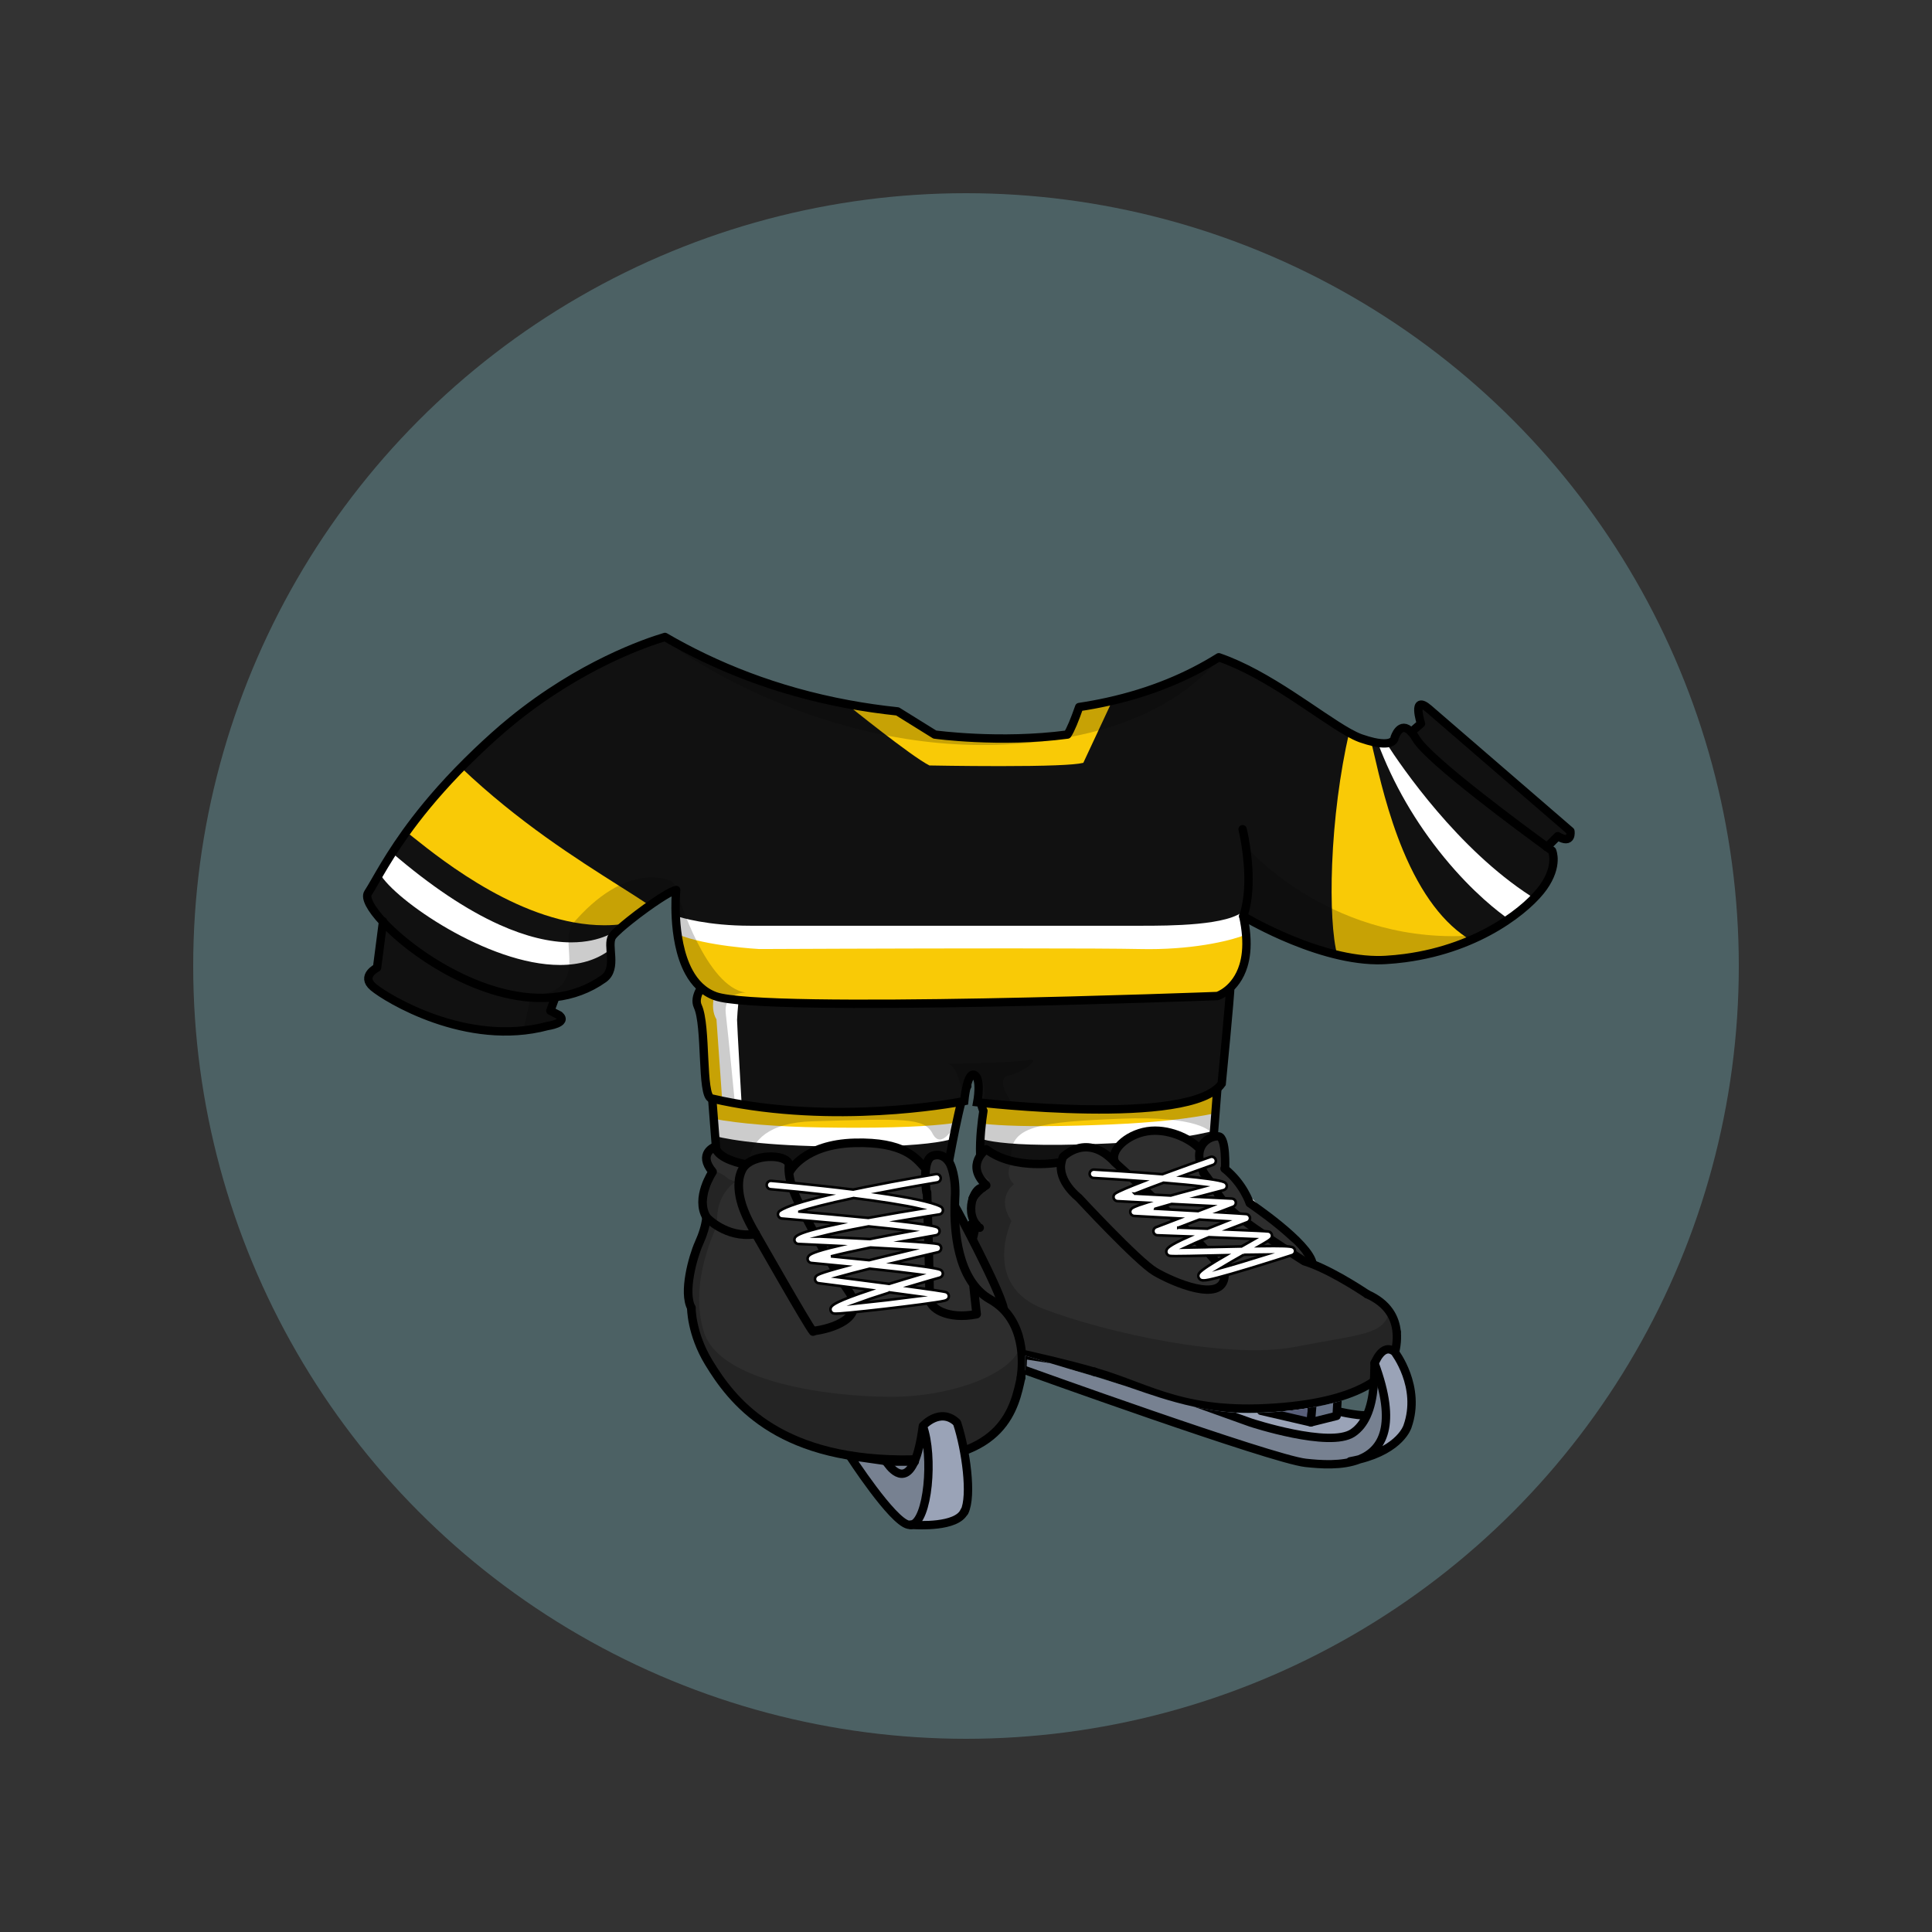 <?xml version="1.0" encoding="UTF-8"?>
<svg id="CLOTHING" xmlns="http://www.w3.org/2000/svg" xmlns:xlink="http://www.w3.org/1999/xlink" viewBox="0 0 3000 3000">
  <rect x="0" y="0" width="3000" height="3000" fill="#333333" stroke="none"/>
  <defs>
    <clipPath id="clippath">
      <path d="m784.67,1599.6c-29.47,0-76.54-5.04-133.38-29.08-35.19-14.88-61.44-31.73-70.5-39.43-5-4.25-7.29-8.51-6.79-12.66.98-8.21,12.28-13.97,12.39-14.03l.95-.48,9.47-73.17-.64-.69c-18.08-19.46-27.11-36.09-23-42.35,3.48-5.31,7.34-11.99,12.22-20.46,12.25-21.24,30.77-53.34,61.11-92.87,12.28-15.98,25.62-32.06,39.68-47.81,17.13-19.18,35.89-38.54,55.78-57.54,8.83-8.43,17.91-16.83,26.99-24.96,8.87-7.96,18-15.76,27.14-23.2,105.61-86.03,206.46-120.72,236.2-129.64,86.75,50.37,182.58,85.49,284.85,104.4.63.12,3.38.61,3.38.61h2.51c20.64,3.88,56.91,10.36,70.1,10.42l57.66,35.85.41.06c.49.07,49.82,7.43,110.31,7.43,35.55,0,67.97-2.5,96.33-7.43l1.07-.19,18.24-42.71c7.89-1.28,53.52-8.72,60.7-11.11.86-.29,1.63-.83,2.29-1.62,55.97-14.26,107.32-35.84,152.65-64.14,51.75,17.91,104.77,53.66,147.43,82.42,20.47,13.8,38.15,25.72,53.08,34.05,6.78,3.79,12.5,6.55,17.48,8.45.7.27,1.38.51,2.06.75,6.98,2.42,13.45,4.31,19.21,5.62,6.57,1.49,12.35,2.24,17.18,2.24,1.04,0,2.06-.04,3.02-.1,13.54-.97,15.06-8.48,15.23-10.27,1.29-4.04,5.82-13.8,12.37-13.8,3.04,0,6.43,1.99,10.06,5.91l1.36,1.47,1.6-1.48,15.95-13.82-.41-1.26c-2.61-8.11-5.73-22.39-2.96-26.19.37-.5.79-.71,1.45-.71,1.23,0,4.21.78,10.3,6.03,27.88,24.03,207.78,179.45,219.42,189.5.21,2,.2,5.92-1.54,7.98-.83.98-2.02,1.46-3.63,1.46h0c-2.85,0-6.75-1.46-11.6-4.33l-1.34-.79-19.51,19.51,1.89,1.38c3.9,2.84,6.51,4.73,7.52,5.46,1.21,3.26,7.62,24.2-13.53,54.17-5.17,7.33-25.56,33.34-70.72,60.38-42.06,25.18-91.42,42.1-142.76,48.91-9.79,1.3-19.88,2.27-30.01,2.87-3.69.21-7.49.32-11.3.32-.86,0-1.73,0-2.6-.02-22.38-.29-47.51-4.25-74.68-11.77-22.35-6.19-46.01-14.74-70.32-25.41-35.79-15.71-60.7-30.69-60.95-30.84l-4-2.41,1.01,4.56c2.25,10.18,3.76,20.01,4.48,29.23,1.38,17.38,0,33.03-4.09,46.51-10.53,34.75-36.08,44.85-38.81,45.83-11.35.43-321.14,12.08-546.6,12.08-132.26,0-210.28-3.92-231.9-11.67-16.7-5.98-30.22-18.31-40.2-36.64-6.35-11.69-11.31-25.89-14.75-42.2-2.6-12.34-4.32-25.87-5.14-40.21l-.02-.28c-1.24-22.11.07-39.39.35-42.62.05-.56.08-.85.08-.86l.26-2.56-2.55.39c-.81.12-1.76.37-2.88.75-6.56,2.28-17.27,8.88-25.1,14.01-6.16,4.02-12.87,8.66-19.95,13.77-8.77,6.33-17.54,12.99-25.37,19.27l-2.09,1.68h0c-4.95,4-9.38,7.73-13.17,11.1-6.33,5.63-10.43,9.86-12.2,12.58-3.89,5.98-3.2,15.32-2.46,25.21,1.07,14.32,2.28,30.56-10.12,39.57-21.75,15.48-46.7,24.99-74.14,28.26l-1.22.15-8.88,24.08,15.28,7.81c1.46,1.28,3,3.08,2.55,4.64-1.14,3.92-12.46,7.23-20.13,8.32l-.12.02-.12.03c-20.58,5.51-42.41,8.31-64.88,8.31h0Z" style="fill: none;"/>
    </clipPath>
    <clipPath id="clippath-1">
      <path d="m1592,2105.11s118.05,35.27,152.52,46.13c34.48,10.87,115.85,44.97,202.16,42.92,86.31-2.05,146.25-20.46,158.31-27.05s4-104,4-104l113,2,5,167-95,63-240-2-300-154v-34h.01Z" style="fill: none;"/>
    </clipPath>
  </defs>
  <g id="Ice-Hockey-Black-and-Gold">
    <circle cx="1500" cy="1500" r="1200" style="fill: #4c6164;"/>
    <g>
      <path d="m1100,1630.11l16.48,211.53s103.52,31.47,241.52,22.47,113.11-47.31,113.11-47.31c0,0,21.36-122.98,30.62-129.84s-188.74-74.85-401.74-56.85h.01Z" style="fill: #f9ca06;"/>
      <path d="m1527,1725.11s-19-40,24-54,230.54-52.72,343.77-38.36l-15.27,196.86s-139.66,38.42-335,14c-32-4-22-90-17.5-118.5Z" style="fill: #f9ca06;"/>
    </g>
    <g>
      <g>
        <path d="m1297.09,1835.35c-43.02,0-124.16-2.51-184.17-19.32l-.65-.18-2.15-25.48,1.35.32c31.44,7.38,88.32,16.17,180.74,16.17,7.25,0,14.71-.06,22.17-.16,88.69-1.3,135.96-10.62,160-18.21l1.62-.51-.32,1.56c-1.78,8.77-3.2,16.06-4.08,20.62l-.09.48-.48.2c-25.61,10.77-74.77,23.77-163.52,24.48-3.53.03-7,.04-10.43.04h.01Z" style="fill: #111;"/>
        <path d="m1886.43,1781.8c-30.6,8.19-86.08,18.44-176.61,20.83-7.1.19-14.41.32-21.72.41-86.9.99-133.45-7.11-157.2-14.07l-4.02-.93c.29,8.7,1.13,17.66,2.82,26.09,26.09,9.86,80.81,18.89,165.87,17.35,3.46-.06,6.86-.14,10.22-.23,42.14-1.11,121.54-5.71,179.88-24.07l.64-.2,1.43-25.53-1.31.35h0Z" style="fill: #111;"/>
      </g>
      <g>
        <path d="m1292.21,1808.7c-92.63,0-149.69-8.83-181.24-16.23l-.7-.16-2.59-30.73,1.37.35c30.25,7.63,91.89,16.72,213.72,16.72,11.09,0,22.63-.08,34.3-.23,72.75-1.31,106.43-7.14,121.88-11.81l1.62-.49-.33,1.55c-1.51,7.01-3.04,14.37-4.56,21.86l-.11.53-.55.17c-35.17,11.1-89.2,17.26-160.62,18.31-7.47.11-14.95.16-22.21.16h.02Z" style="fill: #111;"/>
        <path d="m1888.03,1752.99c-29.43,8.41-89.56,19.09-208.89,22.23-10.86.29-22.17.51-33.61.65-69.46.56-102.7-4.14-118.46-8.33-.35,7.4-.46,15.62-.04,23.99,35.33,9.38,93.97,14.12,161.09,13.36,7.32-.08,14.64-.22,21.75-.41,90.73-2.39,146.38-12.68,177.09-20.9l.68-.18,1.73-30.79-1.33.38h-.01Z" style="fill: #111;"/>
      </g>
      <g>
        <path d="m1322.78,1780.5c-122.05,0-183.88-9.13-214.25-16.79l-.68-.17-2.25-26.68,1.3.24c42.79,7.92,99.63,12.5,168.94,13.61,17.99.29,35.38.43,51.68.43,89.59,0,134.7-4.24,156.76-7.79l1.46-.24-.31,1.34c-1.65,7.07-3.4,14.88-5.19,23.21l-.11.53-.56.17c-15.57,4.7-49.46,10.59-122.46,11.9-11.69.15-23.24.23-34.34.23h0Z" style="fill: #fff;"/>
        <path d="m1889.49,1728.12c-41.71,9.02-97.26,15.06-165.11,17.96-17.62.75-34.64,1.34-50.61,1.77-77.08,2.03-120.62-.1-144.79-2.67-.7,5.67-1.59,14.29-2,24.26,16.08,4.19,49.54,8.83,118.56,8.28,11.45-.15,22.77-.37,33.64-.65,119.55-3.15,179.86-13.87,209.41-22.31l.66-.19,1.5-26.73-1.26.27h0Z" style="fill: #fff;"/>
      </g>
    </g>
    <g>
      <path d="m1100,1630.11l16.48,211.53s103.52,31.47,241.52,22.47,113.11-47.31,113.11-47.31c0,0,21.36-122.98,30.62-129.84s-188.74-74.85-401.74-56.85h.01Z" style="fill: none; stroke: #000; stroke-miterlimit: 10; stroke-width: 13px;"/>
      <path d="m1527,1725.11s-19-40,24-54,230.54-52.72,343.77-38.36l-15.27,196.86s-139.66,38.42-335,14c-32-4-22-90-17.5-118.5Z" style="fill: none; stroke: #000; stroke-miterlimit: 10; stroke-width: 13px;"/>
    </g>
    <path d="m1084.98,1530.54s289.69-29.65,465.88-29.65,363.39,30.49,363.39,30.49l-13.55,151.62s-11.86,61.84-313.41,37.27c-43.2-2.54-74.54-5.93-74.54-5.93,0,0,9.32-38.96-1.69-40.66-6.9-1.06-11.86,37.27-11.86,37.27,0,0-124.52,29.65-283.76,13.55-93.18-11.01-105.88-13.55-105.88-13.55,0,0-16.09-2.54-16.94-23.72s-4.24-82.16-5.93-98.26-12.71-28.8-8.47-38.96,6.78-19.48,6.78-19.48h-.02Z" style="fill: #111;"/>
    <g>
      <path d="m1113.5,1582.61l8.99,126.93c-5.99-1.23-11.99-2.54-17.99-3.93-15.71-3.64-7-113-21-143-6.97-14.95,9-34,9-34,0,0,8.26-.84,22.76-2.24l.23,2.25c-.31.71-14.85,33.22-1.99,53.99Z" style="fill: #f9ca06;"/>
      <path d="m1160,1717.67c-9.54-1.6-29.02-5.36-37.71-7.15l-.74-.15-9.03-127.44c-12.2-20.06.06-50.12,1.95-54.46l-.31-2.99,1-.1c4.09-.4,10.86-.42,18.02-.45,5.08-.02,10.33-.03,15.27-.18l1.14-.03-.11,1.13c-.2,2.04-4.98,50.06-4.98,57.76s6.93,127.73,7,128.94v.11l-.19,1.19c3.03.5,6.05.98,9.07,1.45l1,.15-.39,2.38-.99-.17h0Z" style="fill: #fff;"/>
    </g>
    <path d="m1115.26,1526.37c-14.5,1.4-22.76,2.24-22.76,2.24,0,0-15.97,19.05-9,34,14,30,5.29,139.36,21,143,6,1.39,12,2.7,17.99,3.93,9.24,1.9,18.47,3.6,27.67,5.14,178.31,29.78,347.06-4.87,347.06-4.87,0,0,4.34-46.12,15.81-40.66,11.47,5.46,4.47,42.46,4.47,42.46,0,0,332,39,379.53-28.91,0,0,13.64-139.1,13.55-153.6-.08-14.49-183.08-30.49-323.08-33.49-105.62-2.26-333.62,17.67-439.23,27.6-13.01,1.22-24.17,2.29-33.01,3.16h0Z" style="fill: none; stroke: #000; stroke-miterlimit: 10; stroke-width: 13px;"/>
    <path d="m2438.5,1290.61s-191-165-220-190c-26.9-23.19-12,23-12,23l-15,13-.13.12c-17.41-18.81-25.87,8.88-25.87,8.88,0,0,0,7.69-13.39,8.65-4.7.34-11.04-.15-19.61-2.09-5.4-1.23-11.69-3.03-19-5.56-.66-.23-1.33-.47-2.01-.73-5.11-1.95-10.88-4.79-17.22-8.33-46.92-26.19-125.24-90.75-201.73-116.93-43.06,27-93.79,49.42-153.57,64.58-.49.74-1.07,1.26-1.75,1.49-7.62,2.54-61.47,11.21-61.47,11.21l-18.25,42.72c-95.81,16.66-206,0-206,0l-57.8-35.94c-12.45.14-48.7-6.32-70.49-10.43h-2.52c-1.06-.18-2.13-.37-3.19-.56-113.48-20.98-207.9-59.75-284.96-104.6-29.25,8.69-130.95,43.27-237.72,130.25-9.05,7.37-18.13,15.12-27.21,23.26-9.48,8.49-18.48,16.83-27.04,25-21.23,20.28-39.72,39.54-55.89,57.65-15.19,17.02-28.33,33.03-39.77,47.92-42.01,54.74-60.91,94.39-73.42,113.45-4.9,7.47,4.31,24.47,23.21,44.81l-9.21,71.19s-26,13-6,30,145.13,94.22,270.57,60.61c0,0,32.43-4.61,18.43-16.61l-13.92-7.11,7.84-21.26c26.32-3.14,51.79-12.06,75.08-28.63,22-16,4.17-51.61,13.08-65.31,1.74-2.68,6-6.97,11.85-12.17,4.32-3.84,9.51-8.18,15.18-12.71.03.01.05.02.08.04l-.07-.05c7.83-6.28,16.59-12.93,25.29-19.21,6.82-4.93,13.61-9.63,19.87-13.72,10.35-6.78,19.28-11.92,24.65-13.79.97-.33,1.82-.56,2.54-.67,0,0-.03.3-.08.89-.34,3.99-1.58,21.06-.35,42.91-.05.01-.06.02,0,.02.7,12.54,2.22,26.65,5.19,40.77,3.13,14.86,7.87,29.71,14.95,42.74,9.23,16.96,22.44,30.82,41.28,37.57,74.54,26.69,779.54-.31,779.54-.31,0,0,28.81-9.15,40.35-47.24,3.77-12.43,5.7-27.95,4.17-47.25-.7-8.99-2.15-18.81-4.52-29.51,0,0,24.84,15.01,61.18,30.96,20.63,9.06,44.98,18.42,70.59,25.51,24.61,6.81,50.4,11.52,75.19,11.84,4.72.06,9.41-.04,14.04-.31,10.35-.61,20.4-1.58,30.15-2.88,118.43-15.71,192.68-78.71,214.85-110.12,24-34,13.54-56.61,13.54-56.61,0,0-2.88-2.08-7.98-5.79l16.76-16.76c23.31,13.83,19.68-7.84,19.68-7.84h.01Z" style="fill: #111;"/>
    <g>
      <path d="m2438.5,1290.61s3.63,21.67-19.68,7.84l-16.76,16.76c-36.06-26.26-182.91-134.35-202.83-167.62-2.79-4.67-5.41-8.22-7.86-10.86l.13-.12,15-13s-14.9-46.19,12-23c29,25,220,190,220,190h0Z" style="fill: #111;"/>
      <path d="m868.5,1576.61c14,12-18.43,16.61-18.43,16.61-125.44,33.61-250.57-43.61-270.57-60.61s6-30,6-30l9.21-71.19c49.4,53.16,165,129.06,267.71,116.82l-7.84,21.26,13.92,7.11h0Z" style="fill: #111;"/>
    </g>
    <g>
      <g>
        <path d="m996.3,1416.39c-31.38-5.59-91.16-27.85-197.76-102.12-59.63-41.55-108.08-81.48-114.45-86.76l-.82.82-1.46-1.37.73-.82c.46-.52.92-1.05,1.4-1.57,9.81-10.98,20.11-21.98,30.6-32.68l.69-.7.71.68c88.87,84.53,179.53,141.9,245.72,183.79,18.07,11.44,33.68,21.32,47.12,30.38l1.18.8-13.25,9.63-.42-.08h.01Z" style="fill: #f9ca06;"/>
        <path d="m2139.72,1491.94c-.76,0-1.52,0-2.28-.02-18.3-.23-38.54-2.91-60.13-7.97l-.58-.14-.16-.58c-7.45-27.37-10.46-80.21-8.04-141.34,2.74-69.36,12.1-141.9,26.37-204.27l.29-1.25,1.14.58c3.88,1.96,7.74,3.76,11.46,5.33l.68.29-.07.73c-8.86,88.85-13.06,275.72,34.43,347.05l1.02,1.53-1.84.03c-.75,0-1.51.02-2.27.02h-.02Z" style="fill: #f9ca06;"/>
      </g>
      <g>
        <path d="m981.36,1427.45c-39.46-2.25-95.27-19.62-153.11-47.67-45.74-22.18-112.99-60.84-173.66-119.1l-.66-.63.57-.71c8.56-10.68,17.75-21.57,27.31-32.37l2.16-2.16.7.59c.51.42,51.4,42.92,115.02,87.25,58.67,40.88,140.46,91.72,196.95,101.78l2.31.41-1.89,1.38c-5.26,3.84-10.53,7.69-15.06,11.04l-.29.21-.36-.02h0Z" style="fill: #f9ca06;"/>
        <path d="m2141.15,1491.47c-47.8-71.79-43.63-259.26-34.75-348.35l.13-1.35,1.25.53c3.87,1.64,7.72,3.11,11.45,4.36l.63.21.05.66c6.55,89.58,21.34,167.1,43.98,230.41,22.94,64.15,46.78,92.9,55.97,102.28l1.25,1.27-1.73.4c-12.25,2.84-24.9,5.13-37.58,6.82-9.86,1.31-20.03,2.29-30.22,2.89-3.1.18-6.32.28-9.57.31h-.54l-.3-.45h-.02Z" style="fill: #f9ca06;"/>
      </g>
      <g>
        <path d="m938.39,1438.75c-126.21,0-251.01-99.55-298-137.03-4.11-3.28-7.66-6.11-10.53-8.33l-.76-.59.56-.78c4.86-6.75,9.59-13.12,14.46-19.46,3.42-4.44,6.91-8.88,10.38-13.22l.68-.85.79.76c78.62,75.5,225.41,160.51,325.49,166.21l2.77.16-2.23,1.65c-6.77,5-10.71,7.99-12.05,9.16l-.23.2-.3.04c-10.07,1.39-20.52,2.1-31.05,2.1l.02-.02Z" style="fill: #f9ca06;"/>
        <path d="m2218.42,1481.63c-9.28-9.48-33.35-38.48-56.42-103.01-22.7-63.48-37.53-141.18-44.09-230.94l-.11-1.5,1.42.48c3.72,1.25,7.41,2.31,10.95,3.15l.59.14.15.59c1.29,5.25,2.7,11.38,4.34,18.48,8.18,35.41,21.86,94.68,45.26,150.86,28.12,67.51,63.37,114.13,104.76,138.56l1.69,1-1.8.78c-20.95,9.13-43.09,16.42-65.81,21.69l-.55.13-.39-.4h.01Z" style="fill: #f9ca06;"/>
      </g>
      <g>
        <path d="m886.85,1465.33c-33.67,0-71.36-9.26-112.01-27.52-51.47-23.12-107.7-60.76-167.12-111.86l-.66-.57.47-.73c7.14-11.15,14.38-21.82,22.14-32.63l.6-.84.82.63c2.88,2.22,6.43,5.06,10.55,8.34,46.84,37.36,171.25,136.6,296.76,136.6,10.44,0,20.8-.7,30.78-2.08l3.32-.46-2.53,2.21c-2.86,2.5-5.09,4.59-6.81,6.4-.09.09-.17.16-.25.23l-.21.18c-2.63,2.26-27.06,22.1-75.85,22.1h0Z" style="fill: #111;"/>
        <path d="m2284.27,1460.16c-41.78-24.66-77.31-71.6-105.59-139.52-23.46-56.33-37.17-115.7-45.36-151.18-1.64-7.09-3.05-13.22-4.33-18.45l-.39-1.59,1.59.38c3.58.85,7.02,1.49,10.22,1.91l.6.08.21.56c23.84,63.87,58.42,123.68,102.76,177.76,45.29,55.24,85.17,85.34,100.22,95.71l1.19.82-1.19.82c-18.03,12.51-37.89,23.53-59.01,32.74l-.47.2-.44-.26v.02Z" style="fill: #111;"/>
      </g>
      <g>
        <path d="m869.47,1500.41c-112.54.01-259.06-102.58-281.38-142.85l-.28-.5.29-.49c4.33-7.45,11.06-18.86,19.42-31.93l.62-.97.87.75c59.27,50.97,115.33,88.5,166.63,111.55,40.4,18.15,77.81,27.35,111.2,27.35,48.06,0,71.97-19.4,74.54-21.62l1.32,1.5c-5.83,5.21-9.73,9.23-11.29,11.63-3.33,5.12-2.66,14.2-2.07,22.21l.09,1.19-3.09-.32c-20.46,14.92-46.32,22.48-76.87,22.48v.02Z" style="fill: #fff;"/>
        <path d="m2343.05,1427.48c-15.12-10.42-55.18-40.65-100.63-96.09-44.48-54.26-79.17-114.26-103.09-178.33l-.58-1.56,1.65.22c3.55.47,7,.71,10.28.71.97,0,1.89-.02,2.76-.06l.57-.02.31.48c23.95,37.21,110.91,164.31,224.38,237.39l.56.36-1.73,9.93-.24.23c-9.67,9.21-20.8,18.21-33.1,26.75l-.57.39-.57-.39h0Z" style="fill: #fff;"/>
      </g>
      <g>
        <path d="m841.7,1548.88c-14.2,0-30.3-.91-47.85-2.7h-.08l-.08-.03c-110.21-29.96-169.43-78.7-199.71-114.31-19.31-22.72-26-39.36-26.07-39.52l-.18-.45,21.26-36.83.86,1.55c22.15,39.97,167.74,141.81,279.63,141.81,30.27,0,55.84-7.51,76-22.33l.31-.23,3.37.35.16.7c8.22,35.61-6.39,42.56-19.27,48.69-1.1.52-2.18,1.04-3.24,1.57-1.74.87-3.56,2.04-5.67,3.38-10.72,6.86-28.66,18.33-79.45,18.33v.02Z" style="fill: #111;"/>
        <path d="m2377.06,1391.54c-113.53-73.36-200.46-200.39-224.42-237.63l-1.54-2.39,2.7.9s2,.66,4.2.66c3.05,0,4.87-1.16,5.55-3.54,1.41-4.92,7.56-18.99,17.07-18.99,4.42,0,8.82,3.11,13.08,9.23,14.6,20.98,82.4,83.53,106.62,100,23.4,15.91,109.84,81.66,110.71,82.32l.22.17.1.26c.49,1.22,11.52,30.49-34.04,78.16l-2.27,2.38,2.01-11.54h0Z" style="fill: #111;"/>
      </g>
    </g>
    <g>
      <path d="m1228.42,1367.21c-106.45,0-164.49-14.74-175.04-17.7l-.85-.24.14-.88c1.78-11.51,3.91-23.01,6.32-34.19l.15-.7.71-.08c.84-.1,1.29-.16,1.29-.16l.16-.02.16.03c46.79,8.91,105.39,9.01,105.97,9.01h582.78c150.97,0,179.72-26.54,180-26.81l.54-.53,1.57.9.09.44c1.56,7.79,3.76,20.14,5.33,34.74l.05.51-1.7,1.53c-27.11,28.93-117.92,32.06-155.7,32.06-8.87,0-14.36-.18-14.41-.18-4.16.02-421.45,2.26-537.57,2.26h0Z" style="fill: #111;"/>
      <path d="m1203.63,1407.87c-.63.07-6.03.61-15.74.61-23.7,0-73.11-3.31-137.98-25.43-.04,0-.36.08-.36.08l-1.33.27.14-1.35c1.14-11.27,2.59-22.6,4.31-33.65l.17-1.11,1.08.3c10.51,2.94,68.31,17.62,174.5,17.62,116.11,0,533.39-2.24,537.59-2.26.09,0,5.56.18,14.38.18,16.68,0,49.33-.66,80.63-5.05,37.35-5.24,62.14-14.14,73.67-26.43l2.84-2.56.21,1.95c1.55,14.45,2.18,28.22,1.88,40.93v.45l-.36.29c-6.8,5.68-35.65,24.5-121.25,28.38" style="fill: #111;"/>
      <path d="m1165.17,1439.49c-66.59,0-108.37-12.73-116.07-15.28l-.65-.22-.03-.68c-1.03-21.25.22-37.45.48-40.49l.19-2.07,1.21.32c64.72,22.11,113.99,25.41,137.59,25.41,10.01,0,15.52-.6,15.57-.6h.11c5.15-.03,516.13-2.32,614.36-6.78,84.97-3.86,113.38-22.34,120.06-27.92l1.74-1.45-.1,2.26-.02.69c-.38,14.1-1.93,26.93-4.6,38.11-.24,1.01-.49,2-.76,3l-.07.26-.19.19-.11.12c-22.85,25.13-119.72,25.13-161.09,25.13h-607.62,0Z" style="fill: #111;"/>
      <path d="m1784.17,1475.78c-4.5,0-9.09-.05-13.65-.15-31.3-.67-98.79-1-200.6-1-173.35,0-389.03.99-391.19,1-.88-.04-83.12-4.44-127.01-22.96l-.52-.22-.08-.56c-1.22-8.39-2.09-17.13-2.58-26-.05-.84-.09-1.67-.13-2.48l-.07-1.56,1.38.46c7.65,2.53,49.16,15.18,115.45,15.18h607.62c41.1,0,137.35,0,159.64-24.51l.14-.15,2.62-2.62-.95,3.59c-.82,3.1-1.73,6.09-2.71,8.89,2.25,10.22,3.76,20.1,4.48,29.37l.06.72-.66.28c-18.52,7.86-73.96,22.74-151.25,22.74v-.02Z" style="fill: #fff;"/>
      <path d="m1208.09,1509.52c-32.78,0-112.73-1.73-146.99-17.74l-.38-.18-.14-.39c-2.7-7.54-5-15.74-6.83-24.39-1-4.75-1.89-9.77-2.63-14.92l-.25-1.75,1.63.69c43.57,18.38,125.46,22.76,126.28,22.8,2.1-.01,217.8-1,391.14-1,101.82,0,169.32.34,200.64,1,4.54.1,9.11.15,13.6.15,76.94,0,132.06-14.77,150.46-22.58l1.28-.54.11,1.38c.89,11.21.65,21.84-.73,31.59l-.1.73-1.52.24c-9.65,10.35-30.86,17.68-63.05,21.8-24.07,3.08-45.65,3.11-45.87,3.11h-616.66,0Z" style="fill: #f9ca06;"/>
      <path d="m1435.99,1558.97c-129.34,0-255.61-2.27-300.25-5.41-33.65-2.36-52.31-19.22-62.03-32.96-10.53-14.87-13.07-28.97-13.17-29.56l-.33-1.89,1.74.81c11.29,5.28,48.14,17.56,146.15,17.56h616.66c.85,0,85.65-.28,107.68-24.52l.24-.26,2.73-.43-.1,1.27c-3.44,43.46-40.03,63.16-56.2,65.47-16.38,2.33-172.52,6.81-315.24,9.04-37.1.58-81.32.89-127.88.89h0Z" style="fill: #f9ca06;"/>
    </g>
    <g>
      <path d="m1543.82,1161.47c-59.9,0-98.59-5.13-98.97-5.19l-.12-.02-.11-.04c-10.91-4.24-49.63-35.09-71.74-53.11l-2.7-2.2,3.46.43c6.77.85,13.56,1.63,20.17,2.33l.23.02,57.81,35.95c3.41.46,47.42,6.18,105.58,6.18,35.23,0,68.7-2.07,99.5-6.16,4.29-6.34,10.31-20.5,17.88-42.12l.2-.57.6-.09c4.23-.64,8.64-1.36,13.89-2.26l1.8-.31-25.38,60.2-.58.07c-40,4.56-80.88,6.88-121.5,6.88h-.02Z" style="fill: #f9ca06;"/>
      <path d="m1551.7,1176.36c-56.96,0-107.96-3.09-108.47-3.12l-.25-.02-.21-.13c-43.69-27.07-76.95-57.48-92.88-73.2l-2.18-2.15,3.03.45c8.37,1.25,15.87,2.28,22.91,3.17l.28.04.22.18c21.95,17.88,60.29,48.44,71.09,52.75,2.41.31,40.47,5.15,98.59,5.15,40.36,0,80.96-2.29,120.7-6.8l24.43-57.94.54-.09c5.35-.92,10.78-1.92,16.12-2.97l1.68-.33-.54,1.62c-12.96,39.25-34.54,75.2-34.75,75.55l-.23.39-.45.08c-27.52,4.89-67.77,7.37-119.62,7.37h-.01Z" style="fill: #f9ca06;"/>
      <path d="m1550.5,1189.61c-54.88,0-106.5-.99-107.02-1h-.23l-.2-.11c-27.78-13.89-125.3-92.66-126.28-93.46l-.46-.38.4-2.16.98.18c10.42,1.93,21.54,3.77,33.04,5.49l.32.05.23.23c15.85,15.63,48.9,45.85,92.32,72.79,3.95.24,53.26,3.11,108.1,3.11,51.46,0,91.43-2.44,118.82-7.26,2.37-3.99,22.17-37.92,34.33-74.76l.18-.55.57-.11c4.84-.95,9.5-1.92,13.87-2.88l.37-.08,5.62,3.12-43.27,92.65-.46.12c-13.35,3.34-57.51,5.03-131.24,5.03v-.02Z" style="fill: #f9ca06;"/>
    </g>
    <g style="clip-path: url(#clippath);">
      <g>
        <g>
          <path d="m962.34,1153.32l-.4,13.38-57.08,50.39-15.72.85-29.19-23.88.4-13.22,57.23-50.56,15.57-.85,29.19,23.88h0Zm-24.51,6.44l-11.23-9.19-42.06,37.13,11.23,9.19,42.06-37.13Z" style="fill: rgba(255, 255, 255, 0);"/>
          <path d="m888.7,1191.09l4.14,3.39-15.58,13.75-24.9-20.37,15.58-13.75,4.14,3.39,42.06-37.13-4.14-3.39,15.58-13.75,20.75,16.98-57.62,50.88h-.01Z" style="fill: rgba(255, 255, 255, 0);"/>
          <path d="m902.11,1143.93l15.39-13.58,15.72-.85,29.19,23.88-.4,13.26-28.43,25.1-15.56.83-17.65-14.43-4.81-.2-11.05,9.75,11.26,9.21,7.87-6.95,16.59,13.57-23.45,20.7-44.44-36.35,36.42-32.15,15.56-.83,17.65,14.43,4.8.2,8.87-7.83-.39-4.04-6.13-5.01-4.74-.16-5.69,5.02-16.59-13.57h.01Z" style="fill: rgba(255, 255, 255, 0);"/>
          <path d="m937.38,1188.38l-7.78.42-.19,6.62-24.63,21.74-15.57.84-29.19-23.88.4-13.38,15.39-13.58,16.59,13.57-5.69,5.02.37,4.02,6.13,5.01,4.76.18,8.86-7.83-.42-4.07-8.64-7.07,15.58-13.75,8.64,7.07,4.8.21,8.87-7.83-.39-4.04-6.13-5.01-4.74-.16-5.69,5.02-16.59-13.57,15.39-13.58,15.72-.85,29.19,23.88-.4,13.26-24.63,21.74h0Z" style="fill: rgba(255, 255, 255, 0);"/>
          <path d="m917.82,1205.64l-4.14-3.39-5.45,4.81,4.14,3.39-15.58,13.75-24.91-20.37,15.58-13.75,4.14,3.39,5.45-4.81-23.67-19.36,15.58-13.75,49.56-21.71,27.34,22.36-36.6,32.31,4.14,3.39-15.58,13.75h0Zm-5.19-30.73l16.42-14.5-22.09,9.86,5.67,4.63h0Z" style="fill: rgba(255, 255, 255, 0);"/>
          <path d="m892.4,1180.73l-5.69,5.02.37,4.02,6.13,5.01,4.76.18,8.86-7.83-.42-4.07-25.23-20.64,44.39-39.19,44.44,36.35-23.45,20.7-16.59-13.57,7.87-6.95-11.26-9.21-13.24,11.69,20.26,16.57-.38,13.24-28.43,25.1-15.57.84-29.19-23.88.4-13.38,15.39-13.58,16.59,13.57h-.01Z" style="fill: rgba(255, 255, 255, 0);"/>
          <path d="m946.55,1180.28l-16.59-13.57,5.69-5.02-.37-4.02-6.13-5.01-4.76-.18-11.05,9.76,20.19,16.51-.4,13.38-28.27,24.96-15.72.85-29.19-23.88.4-13.26,57.23-50.52,15.57-.85,29.19,23.88-.4,13.38-15.39,13.58h0Zm-48.78-4.29l-11.06,9.76.39,4.04,6.13,5.01,4.74.16,8.87-7.83-.37-4.02-8.7-7.12h0Z" style="fill: rgba(255, 255, 255, 0);"/>
          <path d="m954.43,1173.33l-57.43,24.55,5.16,4.22-15.57,13.75-29.05-23.76,15.57-13.75,7.27,5.94,57.45-24.54-11.23-9.19-7.87,6.95-16.59-13.57,23.45-20.7,44.44,36.35-15.58,13.75h-.02Z" style="fill: rgba(255, 255, 255, 0);"/>
          <path d="m962.01,1166.63l-24.63,21.75-7.78.42-.19,6.62-24.56,21.68-15.65.91-29.19-23.88.4-13.38,24.56-21.68,7.78-.41.19-6.62,24.63-21.75,15.64-.79,29.19,23.88-.4,13.26h.01Zm-35.23,2.88l8.87-7.83-.39-4.04-6.1-4.99-4.76-.18-8.86,7.83.42,4.07,6.03,4.93,4.8.2h-.01Zm-28.82,25.44l8.86-7.83-.42-4.07-6.03-4.93-4.8-.2-8.86,7.83.39,4.04,6.1,4.99,4.76.18h0Z" style="fill: rgba(255, 255, 255, 0);"/>
          <path d="m892.4,1180.73l-5.69,5.02.37,4.02,6.13,5.01,4.76.18,11.05-9.76-20.19-16.51.4-13.38,28.27-24.96,15.72-.85,29.19,23.88-.4,13.26-57.23,50.53-15.57.85-29.19-23.88.4-13.38,15.39-13.58,16.59,13.57v-.02Zm32.2-9.28l11.06-9.76-.39-4.04-6.13-5.01-4.74-.16-8.87,7.83.37,4.02,8.7,7.12h0Z" style="fill: rgba(255, 255, 255, 0);"/>
        </g>
        <g>
          <path d="m840.05,1137.91l-5.69,5.02.37,4.02,6.13,5.01,4.76.18,11.05-9.76-20.19-16.51.4-13.38,28.27-24.96,15.72-.85,29.19,23.88-.4,13.26-57.23,50.53-15.57.85-29.19-23.88.4-13.38,15.39-13.58,16.59,13.57v-.02Zm32.2-9.28l11.06-9.76-.39-4.04-6.13-5.01-4.74-.16-8.87,7.83.37,4.02,8.7,7.12h0Z" style="fill: rgba(255, 255, 255, 0);"/>
          <path d="m909.67,1123.81l-24.63,21.75-7.78.41-.19,6.62-24.56,21.68-15.65.91-29.19-23.88.4-13.38,24.56-21.68,7.78-.42.19-6.62,24.63-21.75,15.64-.79,29.19,23.88-.4,13.26h.01Zm-35.23,2.88l8.87-7.83-.39-4.04-6.1-4.99-4.76-.18-8.87,7.83.42,4.07,6.03,4.93,4.8.2h0Zm-28.82,25.44l8.86-7.83-.42-4.07-6.03-4.93-4.81-.2-8.86,7.83.39,4.04,6.1,4.99,4.76.18h.01Z" style="fill: rgba(255, 255, 255, 0);"/>
          <path d="m902.08,1130.51l-57.43,24.55,5.16,4.22-15.57,13.75-29.05-23.76,15.57-13.75,7.27,5.94,57.44-24.54-11.23-9.19-7.87,6.95-16.59-13.57,23.45-20.7,44.44,36.35-15.58,13.75h-.01Z" style="fill: rgba(255, 255, 255, 0);"/>
          <path d="m894.2,1137.46l-16.59-13.57,5.69-5.02-.37-4.02-6.13-5.01-4.76-.18-11.05,9.76,20.19,16.51-.4,13.38-28.27,24.96-15.72.85-29.19-23.88.4-13.26,57.23-50.52,15.57-.85,29.19,23.88-.4,13.38-15.39,13.58h0Zm-48.78-4.29l-11.06,9.76.39,4.04,6.13,5.01,4.74.16,8.87-7.83-.37-4.02-8.7-7.12h0Z" style="fill: rgba(255, 255, 255, 0);"/>
          <path d="m840.05,1137.91l-5.69,5.02.37,4.02,6.13,5.01,4.76.18,8.86-7.83-.42-4.07-25.23-20.64,44.39-39.19,44.44,36.35-23.45,20.7-16.59-13.57,7.87-6.95-11.26-9.21-13.24,11.69,20.26,16.57-.38,13.24-28.43,25.1-15.57.85-29.19-23.88.4-13.38,15.39-13.58,16.59,13.57h-.01Z" style="fill: rgba(255, 255, 255, 0);"/>
          <path d="m865.48,1162.82l-4.14-3.39-5.45,4.81,4.14,3.39-15.58,13.75-24.91-20.37,15.58-13.75,4.14,3.39,5.45-4.81-23.67-19.36,15.58-13.75,49.56-21.71,27.34,22.36-36.6,32.31,4.14,3.39-15.58,13.75h0Zm-5.19-30.73l16.42-14.5-22.09,9.86,5.67,4.63h0Z" style="fill: rgba(255, 255, 255, 0);"/>
          <path d="m885.03,1145.56l-7.78.41-.19,6.62-24.63,21.74-15.57.85-29.19-23.88.4-13.38,15.39-13.58,16.59,13.57-5.69,5.02.37,4.02,6.13,5.01,4.76.18,8.86-7.83-.42-4.07-8.64-7.07,15.58-13.75,8.64,7.07,4.8.21,8.87-7.83-.39-4.04-6.13-5.01-4.74-.16-5.69,5.02-16.59-13.57,15.39-13.58,15.72-.85,29.19,23.88-.4,13.26-24.63,21.75h0Z" style="fill: rgba(255, 255, 255, 0);"/>
          <path d="m849.77,1101.11l15.39-13.58,15.72-.85,29.19,23.88-.4,13.26-28.43,25.1-15.56.83-17.65-14.43-4.81-.2-11.05,9.75,11.26,9.21,7.87-6.95,16.59,13.57-23.45,20.7-44.44-36.35,36.42-32.15,15.56-.83,17.65,14.43,4.8.2,8.87-7.83-.39-4.04-6.13-5.01-4.74-.16-5.69,5.02-16.59-13.57h.01Z" style="fill: rgba(255, 255, 255, 0);"/>
          <path d="m855.82,1164.2l4.14,3.39-15.58,13.75-24.9-20.37,15.58-13.75,4.14,3.39,42.06-37.13-4.14-3.39,15.58-13.75,20.75,16.98-57.62,50.88h-.01Z" style="fill: rgba(255, 255, 255, 0);"/>
          <path d="m910,1110.5l-.4,13.38-57.08,50.39-15.72.85-29.19-23.88.4-13.22,57.23-50.56,15.57-.85,29.19,23.88h0Zm-24.51,6.44l-11.23-9.19-42.06,37.13,11.23,9.19,42.06-37.13Z" style="fill: rgba(255, 255, 255, 0);"/>
        </g>
      </g>
    </g>
    <g>
      <path d="m1042,1368.11s-68-35-155,69c-8,22-2,37-3,60s-12,48-58,48c-3,4-13.2,54.89-13.2,54.89,0,0,43.96-3.7,53.08-11.29s3.34-9.01-4.52-13.55-6.29-27.19,12.42-29.36,48.23-14.74,56.47-21.46c8.24-6.72,20.41-20.08,20.33-38.4-.08-18.32-5.63-32.92,36.14-62.12,41.77-29.2,73.77-44.2,55.27-55.7h.01Z" style="isolation: isolate; opacity: .2;"/>
      <path d="m1053.36,1391.06s43.43,142.37,105.04,150.21c0,0-35.4-1.16-31.4,32.84s14.45,142.22,14.45,142.22c0,0-44.9-5.15-45.18-14.68s-5.27-114.94-6.78-124.24-15.48-27.26,2.26-39.53c0,0-57.54-62.38-38.4-146.82h.01Z" style="isolation: isolate; opacity: .2;"/>
      <path d="m1104.5,1705.61l8.44,136.65s38.12,14.69,56.56,13.35c0,0-47.5-110.49,92.5-114.49s173-6,186,19,31.71-8.49,31.71-8.49l9.32-38.12s-96.49,18.39-203.01,15.25-181.52-23.14-181.52-23.14h0Z" style="isolation: isolate; opacity: .2;"/>
      <path d="m1471,1652.11s105-2,126-6-7.77,18.82-30.89,23.91c-23.11,5.09,6.78,45.18,6.78,45.18l-45.18-1.13s4.42-32.88-5.65-42.92c-10.07-10.04-28.4,8.44-28.24,19.2.17,10.76-5.83-38.24-22.83-38.24h.01Z" style="isolation: isolate; opacity: .2;"/>
      <path d="m1880,1758.11s-17-26-140-21-170,11-170,57c0,0-6.43,8.29-24.22.15-17.78-8.15-26.13-15.69-21.46-42.92,4.68-27.23-8.49-39.93,17.68-37.23,271,28,346-21,346-21l-8,65h0Z" style="isolation: isolate; opacity: .2;"/>
      <path d="m1938.82,1318.78s133.35,152.21,355.76,133.27c0,0-106.05,76.56-273.32,15.81-67.26-33.75-88.26-41.75-88.26-41.75,0,0,16.64-90.67,5.82-107.33h0Z" style="isolation: isolate; opacity: .2;"/>
      <path d="m1892.54,1020.62c-43.06,27-93.79,49.42-153.57,64.58-.49.74-1.07,1.26-1.75,1.49-7.62,2.54-61.47,11.21-61.47,11.21l-18.25,42.72c-95.81,16.66-206,0-206,0l-57.8-35.94c-12.45.14-48.7-6.32-70.49-10.43h-2.52c-1.06-.18-2.13-.37-3.19-.56-96.61-17.86-179.4-48.62-249.43-85.05l-13.66.6s221.36,160.38,505.98,146.82c198.08-9.43,291.82-83.41,333.48-134.96-.45-.15-.89-.33-1.34-.48h.01Z" style="isolation: isolate; opacity: .2;"/>
    </g>
    <g>
      <path d="m2181.65,1487.73c118.43-15.71,192.68-78.71,214.85-110.12,24-34,13.54-56.61,13.54-56.61,0,0-2.88-2.08-7.98-5.79-36.06-26.26-182.91-134.35-202.83-167.62-2.79-4.67-5.41-8.22-7.86-10.86-17.41-18.81-25.87,8.88-25.87,8.88,0,0,0,7.69-13.39,8.65-4.7.34-11.04-.15-19.61-2.09-5.4-1.23-11.69-3.03-19-5.56-.66-.23-1.33-.47-2.01-.73-5.11-1.95-10.88-4.79-17.22-8.33-46.92-26.19-125.24-90.75-201.73-116.93-47.61,29.86-104.61,54.11-172.84,69.14-14.16,3.12-28.8,5.84-43.95,8.13-6.59,18.81-13.3,35.65-18.25,42.72-105,14-206,0-206,0l-57.8-35.94c-26.3-2.76-51.69-6.46-76.19-10.99-113.48-20.98-207.9-59.75-284.96-104.6-29.25,8.69-130.95,43.27-237.72,130.25-9.05,7.37-18.13,15.12-27.21,23.26-9.48,8.49-18.48,16.83-27.04,25-21.23,20.28-39.72,39.54-55.89,57.65-15.19,17.02-28.33,33.03-39.77,47.92-42.01,54.74-60.91,94.39-73.42,113.45-4.9,7.47,4.31,24.47,23.21,44.81,49.4,53.16,165,129.06,267.71,116.82,26.32-3.14,51.79-12.06,75.08-28.63,22-16,4.17-51.61,13.08-65.31,1.74-2.68,6-6.97,11.85-12.17,4.32-3.84,9.51-8.18,15.18-12.71,7.83-6.28,16.6-12.94,25.3-19.22,6.82-4.93,13.61-9.63,19.87-13.72,10.35-6.78,19.28-11.92,24.65-13.79.97-.33,1.82-.56,2.54-.67,0,0-.03.3-.08.89-.34,3.99-1.58,21.07-.35,42.93.7,12.54,2.22,26.65,5.19,40.77,3.13,14.86,7.87,29.71,14.95,42.74,9.23,16.96,22.44,30.82,41.28,37.57,74.54,26.69,779.54-.31,779.54-.31,0,0,28.81-9.15,40.35-47.24,3.77-12.43,5.7-27.95,4.17-47.25-.7-8.99-2.15-18.81-4.52-29.51,0,0,24.84,15.01,61.18,30.96,20.63,9.06,44.98,18.42,70.59,25.51,24.61,6.81,50.4,11.52,75.19,11.84,4.72.06,9.41-.04,14.04-.31,10.35-.61,20.4-1.58,30.15-2.88h0Z" style="fill: none; stroke: #000; stroke-linecap: round; stroke-linejoin: round; stroke-width: 13px;"/>
      <path d="m594.82,1430.59l-.11.83-9.21,71.19s-26,13-6,30,145.13,94.22,270.57,60.61c0,0,32.43-4.61,18.43-16.61l-13.92-7.11,7.84-21.26.07-.19" style="fill: none; stroke: #000; stroke-linecap: round; stroke-linejoin: round; stroke-width: 13px;"/>
      <path d="m2191.5,1136.61l15-13s-14.9-46.19,12-23c29,25,220,190,220,190,0,0,3.63,21.67-19.68,7.84l-16.76,16.76-.18.18" style="fill: none; stroke: #000; stroke-linecap: round; stroke-linejoin: round; stroke-width: 13px;"/>
      <path d="m1929.5,1287.61s10.27,41.58,9.1,85.02c-.35,12.82-1.68,25.8-4.57,37.92-.99,4.14-2.16,8.17-3.53,12.06" style="fill: none; stroke: #000; stroke-linecap: round; stroke-linejoin: round; stroke-width: 13px;"/>
    </g>
    <g id="clothing-shoes">
      <g>
        <g>
          <g>
            <path d="m1902.29,1814.69l-.27.34c28.6,22.95,38.59,53.33,38.59,53.33,0,0,92.4,61.97,97.65,94.23l-.15.37c38.98,15.33,84.93,46.68,84.93,46.68,32.24,14.35,43.73,36.78,45.73,58.87,1.26,13.85-1.22,27.56-4.67,39.06-6.11,11.87-38.14,59.84-171.07,71.82-153.84,13.88-206.3-24.04-291.54-48.72-.68-.2-1.37-.4-2.06-.59-43.83-12.61-94.03-24.14-132.35-32.34-33.83-7.24-58.4-11.89-61.2-12.42-7.74-24.31-11.1-49.85-10.94-70.16.16-19.66,7.12-54.49,12.84-79.92v-.03l.02-.07.03-.14.24-1.05c.26-1.17.52-2.33.78-3.46l.11-.49v-.02h0c3.49-15.18,6.25-25.9,6.25-25.9-.63-.82-1.21-1.64-1.77-2.45,1.08.24,2.2.5,3.36.77-10.31-11.22-10.63-28.85-6.16-41.83,4.47-7.46,10.87-13.04,15.4-16.37,3.19-2.35,5.45-3.59,5.45-3.59-34-32,0-56,0-56,44,34,116,20,116,20l.63.14c.58-2.73,1.36-5.45,2.37-8.14,0,0,37.31-38.99,80.65,8.32l.35-.32c-8.94-17.04,13.12-38.86,46-44,32-5,69.25,7.22,83,21l3.66,1.45c5.55-14.58,21.03-19.67,28.34-18.45,12,2,9.79,50.08,9.79,50.08h.01Zm-147.48,24.25c-.05-.06-.08-.13-.13-.19-.56-.78-1.03-1.55-1.46-2.3.41.72.81,1.48,1.22,2.22.04.03.08.06.11.08.17.12.26.19.26.19Z" style="fill: #2d2d2d;"/>
            <g>
              <path d="m1952.98,1910.67c-20.01-13.96-38.12-27.55-44.87-35.32-1.79-2.05-3.46-3.99-5.05-5.83" style="fill: #fff; stroke: #000; stroke-linecap: round; stroke-linejoin: round; stroke-width: 13px;"/>
              <path d="m1994.2,1938.44c17.76,11.63,31.08,20.01,31.08,20.01,4.14,1.25,8.44,2.78,12.83,4.51,38.98,15.33,84.93,46.68,84.93,46.68" style="fill: #fff; stroke: #000; stroke-linecap: round; stroke-linejoin: round; stroke-width: 13px;"/>
              <path d="m1957.06,1913.51c-1.37-.95-2.73-1.89-4.08-2.84" style="fill: #fff; stroke: #000; stroke-linecap: round; stroke-linejoin: round; stroke-width: 13px;"/>
              <path d="m1731.5,1804.61c-8.94-17.04,17.12-42.86,50-48,32-5,65.25,11.22,79,25" style="fill: none; stroke: #000; stroke-linecap: round; stroke-linejoin: round; stroke-width: 13px;"/>
              <path d="m1903.06,1869.52c-.32-.37-.63-.73-.94-1.09" style="fill: #fff; stroke: #000; stroke-linecap: round; stroke-linejoin: round; stroke-width: 13px;"/>
              <path d="m1507.83,1935c.08-.36.16-.7.24-1.05" style="fill: #fff; stroke: #000; stroke-linecap: round; stroke-linejoin: round; stroke-width: 13px;"/>
              <path d="m1508.97,1929.98s0,.01-.01.02" style="fill: #fff; stroke: #000; stroke-linecap: round; stroke-linejoin: round; stroke-width: 13px;"/>
              <path d="m1508.97,1929.97c3.49-15.17,6.25-25.89,6.25-25.89" style="fill: #fff; stroke: #000; stroke-linecap: round; stroke-linejoin: round; stroke-width: 13px;"/>
              <path d="m1994.2,1938.44c-11.34-7.43-24.49-16.18-37.14-24.93" style="fill: #fff; stroke: #000; stroke-linecap: round; stroke-linejoin: round; stroke-width: 13px;"/>
              <path d="m1869.67,1821.97c12.16,14.16,19.02,30.89,32.45,46.46" style="fill: #fff; stroke: #000; stroke-linecap: round; stroke-linejoin: round; stroke-width: 13px;"/>
              <path d="m1869.67,1821.97c-.39-.45-.77-.91-1.17-1.36" style="fill: #fff; stroke: #000; stroke-linecap: round; stroke-linejoin: round; stroke-width: 13px;"/>
              <path d="m1507.78,1935.24c-5.72,25.43-12.68,60.26-12.84,79.92-.16,20.31,3.2,45.85,10.94,70.16" style="fill: none; stroke: #000; stroke-linecap: round; stroke-linejoin: round; stroke-width: 13px;"/>
              <path d="m2164.1,2107.57c3.45-11.5,5.93-25.21,4.67-39.06" style="fill: #fff; stroke: #000; stroke-linecap: round; stroke-linejoin: round; stroke-width: 13px;"/>
              <path d="m2123.04,2009.64c32.24,14.35,43.73,36.78,45.73,58.87" style="fill: none; stroke: #000; stroke-linecap: round; stroke-linejoin: round; stroke-width: 13px;"/>
              <path d="m1901.5,1814.61c.17.14.35.28.52.42,28.6,22.95,38.59,53.33,38.59,53.33,0,0,92.4,61.97,97.65,94.23" style="fill: #fff; stroke: #000; stroke-linecap: round; stroke-linejoin: round; stroke-width: 13px;"/>
              <path d="m1567.08,2097.74c38.32,8.2,88.52,19.73,132.35,32.34" style="fill: #fff; stroke: #000; stroke-linecap: round; stroke-linejoin: round; stroke-width: 13px;"/>
              <path d="m2164.1,2107.57c.96-1.87,1.29-2.93,1.29-2.93" style="fill: #fff; stroke: #000; stroke-linecap: round; stroke-linejoin: round; stroke-width: 13px;"/>
              <path d="m1567.08,2097.74c-33.83-7.24-58.4-11.89-61.2-12.42" style="fill: #fff; stroke: #000; stroke-linecap: round; stroke-linejoin: round; stroke-width: 13px;"/>
              <path d="m1505.88,2085.32c-.18-.03-.27-.05-.27-.05" style="fill: #fff; stroke: #000; stroke-linecap: round; stroke-linejoin: round; stroke-width: 13px;"/>
              <path d="m1699.43,2130.08c.69.19,1.38.39,2.06.59,85.24,24.68,139.17,67.82,293.01,53.94,132.93-11.98,164-58,169-75" style="fill: none; stroke: #000; stroke-linecap: round; stroke-linejoin: round; stroke-width: 13px;"/>
              <path d="m1508.5,1900.61c1.52.28,3.18.63,4.95,1.02" style="fill: #fff; stroke: #000; stroke-linecap: round; stroke-linejoin: round; stroke-width: 13px;"/>
              <path d="m1516.81,1902.4c-1.16-.27-2.28-.53-3.36-.77" style="fill: #fff; stroke: #000; stroke-linecap: round; stroke-linejoin: round; stroke-width: 13px;"/>
              <path d="m1515.22,1904.08s2.12.95,6.13,2.36" style="fill: #fff; stroke: #000; stroke-linecap: round; stroke-linejoin: round; stroke-width: 13px;"/>
              <path d="m1699.43,2130.08c-.02.21-.02.43-.03.64" style="fill: #fff; stroke: #000; stroke-linecap: round; stroke-linejoin: round; stroke-width: 13px;"/>
              <path d="m1901.5,1981.61c1.59-22.78-170.35-176.68-170.35-176.68-43.34-47.31-80.65-8.32-80.65-8.32-1.01,2.69-1.79,5.41-2.37,8.14-6.33,29.69,26.84,55.03,26.84,55.03,0,0,91.53,98.83,118.53,114.83s105,50,108,7Z" style="fill: none; stroke: #000; stroke-linecap: round; stroke-linejoin: round; stroke-width: 13px;"/>
              <path d="m1508.96,1930c-.43,1.54-.81,3.2-1.13,5" style="fill: #fff; stroke: #000; stroke-linecap: round; stroke-linejoin: round; stroke-width: 13px;"/>
              <path d="m1526.05,1844.2c3.19-2.35,5.45-3.59,5.45-3.59-34-32,0-56,0-56,44,34,116,20,116,20" style="fill: none; stroke: #000; stroke-linecap: round; stroke-linejoin: round; stroke-width: 13px;"/>
              <path d="m1515.22,1904.08c-.63-.82-1.21-1.64-1.77-2.45" style="fill: #fff; stroke: #000; stroke-linecap: round; stroke-linejoin: round; stroke-width: 13px;"/>
              <path d="m1526.05,1844.2c-4.53,3.33-10.93,8.91-15.4,16.37" style="fill: #fff; stroke: #000; stroke-linecap: round; stroke-linejoin: round; stroke-width: 13px;"/>
              <line x1="1508.96" y1="1930" x2="1508.85" y2="1930.49" style="fill: none; stroke: #000; stroke-linecap: round; stroke-linejoin: round; stroke-width: 13px;"/>
              <path d="m1508.85,1930.49c-.26,1.13-.52,2.29-.78,3.46" style="fill: #fff; stroke: #000; stroke-linecap: round; stroke-linejoin: round; stroke-width: 13px;"/>
              <polyline points="1508.07 1933.95 1507.83 1935 1507.8 1935.14" style="fill: #fff; stroke: #000; stroke-linecap: round; stroke-linejoin: round; stroke-width: 13px;"/>
              <line x1="1507.8" y1="1935.14" x2="1507.78" y2="1935.21" style="fill: none; stroke: #000; stroke-linecap: round; stroke-linejoin: round; stroke-width: 13px;"/>
              <line x1="1508.96" y1="1930" x2="1508.97" y2="1929.98" style="fill: none; stroke: #000; stroke-linecap: round; stroke-linejoin: round; stroke-width: 13px;"/>
              <path d="m1526.05,1844.2c-2.67.02-5.43,1.09-8.11,3.78-2.97,2.98-5.51,7.42-7.29,12.59" style="fill: #fff; stroke: #000; stroke-linecap: round; stroke-linejoin: round; stroke-width: 13px;"/>
              <path d="m1510.65,1860.57c-4.47,12.98-4.15,30.61,6.16,41.83" style="fill: #fff; stroke: #000; stroke-linecap: round; stroke-linejoin: round; stroke-width: 13px;"/>
              <path d="m1508.97,1929.97h0" style="fill: #fff; stroke: #000; stroke-linecap: round; stroke-linejoin: round; stroke-width: 13px;"/>
              <path d="m1507.78,1935.24v-.03" style="fill: #fff; stroke: #000; stroke-linecap: round; stroke-linejoin: round; stroke-width: 13px;"/>
              <path d="m1902.29,1814.69s2.21-48.08-9.79-50.08c-7.31-1.22-22.79,3.87-28.34,18.45-3.44,9.05-3.06,21.77,5.51,38.91" style="fill: none; stroke: #000; stroke-linecap: round; stroke-linejoin: round; stroke-width: 13px;"/>
            </g>
          </g>
          <path d="m1572.89,1803.07s-16.39,18.28,1.61,35.95c0,0-28.74,20.03-3.87,56.83,0,0-47.13,99.51,49.87,136.61s287.2,78.98,390.6,58.92,137.84-18.68,145.9-54.28c0,0,33,35.17-6,97,0,0-106,89-301,44-146.37-33.78-315.4-79.23-334-89s-36.58-61.53-21.04-132.4c15.54-70.87,14.68-76.82,14.68-76.82,0,0-15.65-42.31,27.11-46.89,0,0-44.3-27.56-6.78-43.9,0,0,37.31,19.54,42.92,13.97h0Z" style="isolation: isolate; opacity: .2;"/>
        </g>
        <g>
          <g>
            <path d="m1556.59,2031.77l1.71-.15c-6.46-30.63-73.52-155.56-75.14-157.91h-.62c.11-6.4.23-10.81.35-12.42,2.38-34.32-7.39-53.68-7.39-53.68,0,0-9-19-27-13-6.03,2.01-9.12,9.08-10.56,17.58l-3.44-.58c-12.23-13.26-31-39-107.31-37.01-78.72,2.05-100.45,43.94-100.45,43.94l-1.81.1c-.18-2.89-.17-5.75.07-8.53,1.52-17.38-48.67-19.71-67.72-.61l-1.27-1.88s-41.51-7.01-45.51-27.01c0,0-28,10-4,39,0,0-27.54,40.66-9.27,70.83h-.1c-1.5,13.9-6.07,27.3-11.76,39.95-9.69,21.6-24.77,76.67-11.85,100.42,0,0-.3,39.86,27.04,84.89,35.71,58.87,113.9,152.96,306.44,149.41,147.25-2.71,168.79-81.82,178.43-125.71-.13-.4-.2-.61-.2-.61,0,0,12.69-66.97-28.64-107.02Z" style="fill: #2d2d2d;"/>
            <g>
              <line x1="1097.13" y1="1890.43" x2="1097.23" y2="1890.44" style="fill: none; stroke: #000; stroke-linecap: round; stroke-linejoin: round; stroke-width: 13.37px;"/>
              <line x1="1173.2" y1="1915.53" x2="1171.56" y2="1916.36" style="fill: none; stroke: #000; stroke-linecap: round; stroke-linejoin: round; stroke-width: 13.37px;"/>
              <path d="m1226.74,1818.54s21.73-41.89,100.45-43.94c76.31-1.99,95.08,23.75,107.31,37.01" style="fill: none; stroke: #000; stroke-linecap: round; stroke-linejoin: round; stroke-width: 13.37px;"/>
              <path d="m1511.9,1998.61l4.6,42c-45,9-74.39-9.02-73.31-26.07,1.07-17.04-3.69-162.93-3.69-162.93" style="fill: none; stroke: #000; stroke-linecap: round; stroke-linejoin: round; stroke-width: 13.37px;"/>
              <path d="m1243.74,1875.54c5.76,11.07,45.39,88.14,74.48,130.25,29.09,42.1-30.02,57.81-53.72,60.82" style="fill: none; stroke: #000; stroke-linecap: round; stroke-linejoin: round; stroke-width: 13.37px;"/>
              <path d="m1097.13,1890.43c-1.5,13.91-6.07,27.31-11.76,39.96-9.69,21.6-24.77,76.67-11.85,100.42" style="fill: none; stroke: #000; stroke-linecap: round; stroke-linejoin: round; stroke-width: 13.37px;"/>
              <path d="m1438.72,1851.58s-3.63-22.53-.78-39.39c1.44-8.5,4.53-15.57,10.56-17.58,18-6,27,13,27,13,0,0,9.77,19.36,7.39,53.68-.12,1.61-.24,6.02-.35,12.41-.52,32.13,2.28,114.43,55.29,144.15,7.24,4.06,13.45,8.77,18.76,13.92,41.33,40.05,28.64,107.02,28.64,107.02,0,0,.07.21.2.61" style="fill: none; stroke: #000; stroke-linecap: round; stroke-linejoin: round; stroke-width: 13.37px;"/>
              <path d="m1587.39,2126.9c-.38,4.04-1.02,8.21-1.96,12.5" style="fill: none; stroke: #000; stroke-linecap: round; stroke-linejoin: round; stroke-width: .48px;"/>
              <path d="m1585.43,2139.4c-9.64,43.89-24.93,129.21-187.93,127.21-192.56-2.36-261.23-92.04-296.94-150.91-27.34-45.03-27.04-84.89-27.04-84.89" style="fill: none; stroke: #000; stroke-linecap: round; stroke-linejoin: round; stroke-width: 13.37px;"/>
              <path d="m1262.5,2067.61c-8.01-9.18-83.98-142.99-89.3-152.08" style="fill: none; stroke: #000; stroke-linecap: round; stroke-linejoin: round; stroke-width: 13.37px;"/>
              <path d="m1244.5,1875.61s-.08-.13-.22-.38c-2.06-3.56-17.81-31.52-19.35-56.59-.18-2.89-.17-5.75.07-8.53,1.52-17.38-48.67-19.71-67.72-.61-1.69,1.7-3.14,3.57-4.28,5.61-14,25,1.25,61.74,1.25,61.74,0,0,4.22,13.54,18.95,38.68" style="fill: none; stroke: #000; stroke-linecap: round; stroke-linejoin: round; stroke-width: 13.37px;"/>
              <path d="m1156.01,1807.62s-41.51-7.01-45.51-27.01c0,0-28,10-4,39,0,0-27.54,40.66-9.27,70.83,0,0,30.16,32.4,74.33,25.92" style="fill: none; stroke: #000; stroke-linecap: round; stroke-linejoin: round; stroke-width: 13.37px;"/>
              <path d="m1483.16,1873.71c1.62,2.35,68.68,127.28,75.14,157.91" style="fill: none; stroke: #000; stroke-linecap: round; stroke-linejoin: round; stroke-width: 13.37px;"/>
            </g>
          </g>
          <path d="m1142,1835.11s-32,19-28.08,65.41c-1.62,7.41-45.25,88.98-21.01,167.58s195.53,100.84,290.87,100.84,184.67-35.45,199.22-74.83c0,0,11.24,60.93-13,98s-68.53,99.74-250,68c-173.68-30.38-225.15-148.14-230-160s-22.94-55.74-19.71-69.09-9.7-45.97,3.23-75.63c12.93-29.66,19.39-41.52,22.62-59.32s-.84-71.51,8.85-75.96c9.7-4.45,27,11,27,11l10,4h.01Z" style="isolation: isolate; opacity: .2;"/>
        </g>
        <g style="clip-path: url(#clippath-1);">
          <g>
            <g>
              <g>
                <path d="m2122,2198.82c-4.88,10.53-11.76,19.8-21.5,26.29-36,24-158.13-16.06-158.13-16.06l-242.82-86.96-.05-1.12,106-4.86s263.38,82.29,314.19,81.65l2.31,1.06h0Z" style="fill: #9aa3b7;"/>
                <path d="m2110.81,2266.04c-26.95,10.7-61.13,7.87-83.42,5.48-52.1-5.59-439.89-145.41-439.89-145.41l4.5-21,107.5,15.86.05,1.12,242.82,86.96s122.13,40.06,158.13,16.06c9.74-6.49,16.62-15.76,21.5-26.29,12.91-27.84,11.82-64.48,12.46-81.71h.04c35.47,96.12,12.35,134.63-23.69,148.93h0Z" style="fill: #778191;"/>
                <path d="m2165.5,2099.11s42,54,20,116c0,0-10.48,34.93-74.69,50.93,36.04-14.3,59.16-52.81,23.69-148.93,0,0,12-33,31-18Z" style="fill: #9aa3b7;"/>
              </g>
              <g>
                <path d="m2096.5,2269.11c5.04-.92,9.81-1.95,14.31-3.07,64.21-16,74.69-50.93,74.69-50.93,22-62-20-116-20-116-19-15-31,18-31,18,35.47,96.12,12.35,134.63-23.69,148.93-26.95,10.7-61.13,7.87-83.42,5.48-52.1-5.59-439.89-145.41-439.89-145.41l1-22.5,111,17.36,106-4.86s263.38,82.29,314.19,81.65" style="fill: none; stroke: #000; stroke-linecap: round; stroke-linejoin: round; stroke-width: 13px;"/>
                <path d="m2134.5,2116.11c-.01.33-.03.66-.04,1-.64,17.23.45,53.87-12.46,81.71-4.88,10.53-11.76,19.8-21.5,26.29-36,24-158.13-16.06-158.13-16.06l-242.82-86.96" style="fill: none; stroke: #000; stroke-linecap: round; stroke-linejoin: round; stroke-width: 13px;"/>
              </g>
            </g>
            <polygon points="1958.02 2190.68 2035.5 2208.61 2038.5 2172.61 1958.02 2190.68" style="fill: #595f7a; stroke: #000; stroke-linecap: round; stroke-linejoin: round; stroke-width: 13px;"/>
            <polygon points="2035.5 2208.61 2075.5 2198.61 2077.5 2163.61 2038.5 2172.61 2035.5 2208.61" style="fill: #687387; stroke: #000; stroke-linecap: round; stroke-linejoin: round; stroke-width: 13px;"/>
          </g>
        </g>
        <g>
          <g>
            <path d="m1376.11,2269.61h43.8c-17.14,38.96-39.8,6.28-43.8,0Z" style="fill: #778191;"/>
            <path d="m1410.51,2367.61c-25.01-5-91.01-107-91.01-107l56.01,8s.22.37.61,1c4,6.28,26.66,38.96,43.8,0,.13-.27.25-.55.37-.82,4.9-11.44,9.32-28.84,12.73-54.48,17.02,47.06,8.26,148.47-17.79,153.44h-.01c-1.51.29-3.07.25-4.69-.13h-.02Z" style="fill: #778191;"/>
            <path d="m1497.11,2347.48c-11.83,24.19-71.06,21.06-81.9,20.26,26.05-4.97,34.8-106.38,17.79-153.44,0,0,26.5-29.69,52.5-5.69l1,1.99c12.99,39.88,23.48,111.92,11.01,137l-.39-.13h-.01Z" style="fill: #9aa3b7;"/>
          </g>
          <g>
            <path d="m1415.2,2367.74c-1.1-.08-1.7-.13-1.7-.13" style="fill: none; stroke: #000; stroke-linecap: round; stroke-linejoin: round; stroke-width: 13px;"/>
            <path d="m1497.51,2346.61c-.13.29-.27.59-.39.87-11.83,24.19-71.06,21.06-81.9,20.26" style="fill: none; stroke: #000; stroke-linecap: round; stroke-linejoin: round; stroke-width: 13px;"/>
            <path d="m1433,2214.31c17.02,47.06,8.26,148.47-17.79,153.44h-.01c-1.51.29-3.07.25-4.69-.13-25.01-5-91.01-107-91.01-107l56.01,8s.22.37.61,1c4,6.28,26.66,38.96,43.8,0,.13-.27.25-.55.37-.82,4.9-11.44,9.32-28.84,12.73-54.48,0,0,26.5-29.69,52.5-5.69" style="fill: none; stroke: #000; stroke-linecap: round; stroke-linejoin: round; stroke-width: 13px;"/>
            <path d="m1497.51,2347.61c12.47-25.08,1.99-97.13-11.01-137" style="fill: none; stroke: #000; stroke-linecap: round; stroke-linejoin: round; stroke-width: 13px;"/>
            <polyline points="1375.5 2269.61 1376.11 2269.61 1419.91 2269.61 1420.5 2269.61" style="fill: none; stroke: #000; stroke-linecap: round; stroke-linejoin: round; stroke-width: 13px;"/>
          </g>
        </g>
        <path d="m1297.89,2039.86c-3.61,0-5.83-.66-7.43-3.26-1.48-2.4-1.23-5.56.6-7.71,2.19-2.57,6.93-8.14,60.63-25.97-27.6-3.61-56.16-7.28-80.5-10.36-2.37-.3-4.39-1.88-5.25-4.11-.86-2.23-.43-4.75,1.13-6.57,1.74-2.03,3.81-4.45,46.03-15.69-18.87-1.88-37.2-3.63-53.19-5.11-2.51-.23-4.66-1.89-5.52-4.26s-.27-5.02,1.52-6.8c2.13-2.13,5.98-5.98,46.22-15.47-22.1-1.09-43.69-2.11-62.41-2.94-2.61-.12-4.9-1.79-5.81-4.24s-.26-5.21,1.65-7c3.35-3.14,11.15-7.38,43.72-15.07,7.18-1.7,15.27-3.49,24.22-5.36-31.46-2.93-63.13-5.69-89.52-7.85-2.74-.22-5.04-2.15-5.75-4.81-.71-2.66.33-5.47,2.6-7.03,9.88-6.79,35.27-15.03,75.75-24.6-33.47-3.79-65.68-6.94-90.13-9.07-3.58-.31-6.22-3.46-5.91-7.04s3.46-6.21,7.04-5.91c4.74.41,64.95,5.71,127.22,13.53,6.52-1.37,13.29-2.76,20.33-4.18,55.42-11.15,107.61-19.71,108.13-19.8,3.54-.58,6.88,1.82,7.46,5.37.58,3.54-1.82,6.88-5.36,7.46-.47.08-42.54,6.98-91.15,16.45,43.38,6.27,82.02,13.58,96.48,21.06,2.5,1.29,3.88,4.05,3.43,6.83-.46,2.78-2.65,4.95-5.43,5.37-.37.06-28.32,4.34-63.89,10.41,30.64,3.52,54.52,6.95,60.36,9.54,2.62,1.16,4.16,3.9,3.81,6.74s-2.52,5.12-5.35,5.6c-16.7,2.88-33.7,5.93-50.32,9.03,27.92,1.78,49.3,3.52,53.63,4.85,2.81.86,4.69,3.51,4.58,6.44-.1,2.94-2.17,5.44-5.03,6.1-20.41,4.73-44.91,10.53-69.2,16.45,36.26,4.09,67.3,8.21,72.95,10.82,2.47,1.14,3.97,3.7,3.76,6.42-.22,2.71-2.1,5.01-4.73,5.74-.28.08-21.16,5.93-47.67,13.88,31.15,4.24,54.98,7.73,57.58,8.79,2.72,1.1,4.41,3.78,4.2,6.65-.37,5.01-5.2,6.19-7.02,6.64-10.81,2.64-56.32,8.4-92,12.53-20.44,2.36-39.46,4.41-53.55,5.76-7.5.72-13.41,1.22-17.56,1.49-2.07.14-3.83.25-5.35.25h0Zm83.9-32.98c-23.26,7.3-39.85,12.94-51.69,17.29,27.71-2.87,66.99-7.52,95.93-11.33-12.8-1.77-27.97-3.81-44.24-5.97h0Zm-81.48-23.72c24.04,3.08,53.15,6.83,80.38,10.44,17.54-5.48,34.8-10.61,48.33-14.57-19.71-2.64-48.36-5.86-78.59-9.03-19.3,4.86-36.86,9.44-50.12,13.16h0Zm-10.1-32.28c16.68,1.6,37.77,3.68,59.37,5.93,4.6-1.15,9.47-2.37,14.62-3.64,17.93-4.43,35.83-8.75,50.85-12.33-17.57-1.18-39.71-2.46-63.34-3.74-24.46,5-45.95,9.77-61.49,13.78h-.01Zm-16.93-30.75c21.67,1.02,49.84,2.39,77.61,3.88,2.86-.58,5.81-1.17,8.85-1.78,19.85-3.95,39.54-7.64,55.55-10.58-17.91-2.27-41.19-4.8-66.55-7.35-36.27,6.73-59.98,11.91-75.47,15.82h.01Zm-32.01-38.8c26.47,2.26,67.7,5.9,107.03,9.84,1.77-.33,3.57-.66,5.38-.99,28.37-5.18,56.34-9.85,75.97-13.03-25.35-5.91-63.86-11.75-104.18-16.85-42.17,8.92-68.17,15.84-84.2,21.02h0Z" style="fill: #fff; stroke: #000; stroke-miterlimit: 10; stroke-width: 4px;"/>
        <path d="m1868.73,1988.18c-3.63,0-5.4-1.09-6.82-3.19-1.77-2.62-1.54-5.97.6-8.54,4.43-5.32,19.56-14.78,41.54-27.47-6.23.14-12.25.28-17.91.41-68.45,1.59-68.98,1.32-71.55.04-2.67-1.33-4.08-4.31-3.44-7.22.76-3.43,1.61-7.24,35.53-22.28-17.24-.64-34.25-1.27-49.42-1.81-3.09-.11-5.67-2.38-6.18-5.43s1.2-6.03,4.09-7.14l35.53-13.59c-26.98-1.51-53.09-2.95-69.56-3.84-2.64-.14-4.93-1.87-5.79-4.37s-.12-5.27,1.86-7.01c1.38-1.21,3.53-3.08,23.06-9.25-24.32-1.27-42.87-2.24-45.12-2.36-2.73-.14-5.08-1.98-5.88-4.6s.13-5.45,2.32-7.09c4.4-3.3,22.45-10.79,44.55-19.29-27.08-1.98-54.66-3.72-78.01-5.01-3.58-.2-6.33-3.27-6.13-6.85s3.28-6.31,6.85-6.13c9.66.54,58.52,3.31,106.05,7.16,33.67-12.47,67.52-24.38,74.43-26.8,3.39-1.18,7.1.59,8.29,3.98,1.19,3.39-.59,7.1-3.98,8.29-14.28,5.01-31.12,11.01-48.17,17.19,31.61,2.99,58.19,6.37,65.69,9.74,2.52,1.13,4.05,3.74,3.81,6.49s-2.19,5.05-4.86,5.74c-13.44,3.44-27.25,7.05-40.67,10.63,28.79,1.47,51.04,2.57,53.06,2.57,3.13,0,5.82,2.24,6.39,5.32.57,3.08-1.14,6.13-4.07,7.25l-22.81,8.73c23.1,1.35,40.72,2.43,43.29,2.75,2.97.37,5.3,2.72,5.65,5.69s-1.38,5.8-4.18,6.84c-9.96,3.73-20.12,7.61-30.06,11.51,34.35,1.38,61.35,2.59,63.36,3.1,2.67.67,4.62,2.84,4.99,5.54.68,5.02-3,7.19-12.84,12.97-2.14,1.26-4.58,2.67-7.25,4.2,36.4-.49,48.56.05,52.17,1.65,2.46,1.09,3.99,3.59,3.85,6.28s-1.93,5.01-4.49,5.84c-.34.11-33.96,11-67.53,21.17-19.76,5.99-35.66,10.56-47.25,13.6-11.88,3.11-18.72,4.61-22.99,4.61v-.02Zm62.57-39.77c-11.27,6.37-24.64,13.98-35.83,20.71,18.45-5.08,44.21-12.81,71.05-21.22-10.7.08-22.86.28-35.22.51h0Zm-54.12-27.33c-14.71,6.07-27.76,11.72-37.4,16.29,12.7-.2,29.53-.59,46.07-.97,15.92-.37,29.81-.67,41.91-.91,1.41-.79,2.83-1.6,4.27-2.41,5.39-3.04,11.06-6.23,16.11-9.12-16.89-.76-42.95-1.81-70.95-2.88h-.01Zm-47.53-14.8c14.65.54,30.14,1.11,45.27,1.69,10.31-4.22,20.61-8.3,29.58-11.8-11.93-.71-26.55-1.55-42.07-2.43l-32.78,12.54Zm-35.78-29.39c18.75,1.04,43.2,2.39,66.51,3.71l20.76-7.94c-17.33-.87-39.72-2.01-61.76-3.16-9.39,2.64-18.02,5.14-25.51,7.38h0Zm-31.62-23.37c16.65.87,36.26,1.89,55.72,2.9,4.14-1.16,8.57-2.39,13.32-3.69,13.39-3.67,26.68-7.22,37.77-10.15-16.31-2.05-38.31-4.14-62.3-6.09-16.81,6.24-32.47,12.2-44.51,17.03h0Z" style="fill: #fff; stroke: #000; stroke-miterlimit: 10; stroke-width: 4px;"/>
      </g>
    </g>
  </g>
</svg>